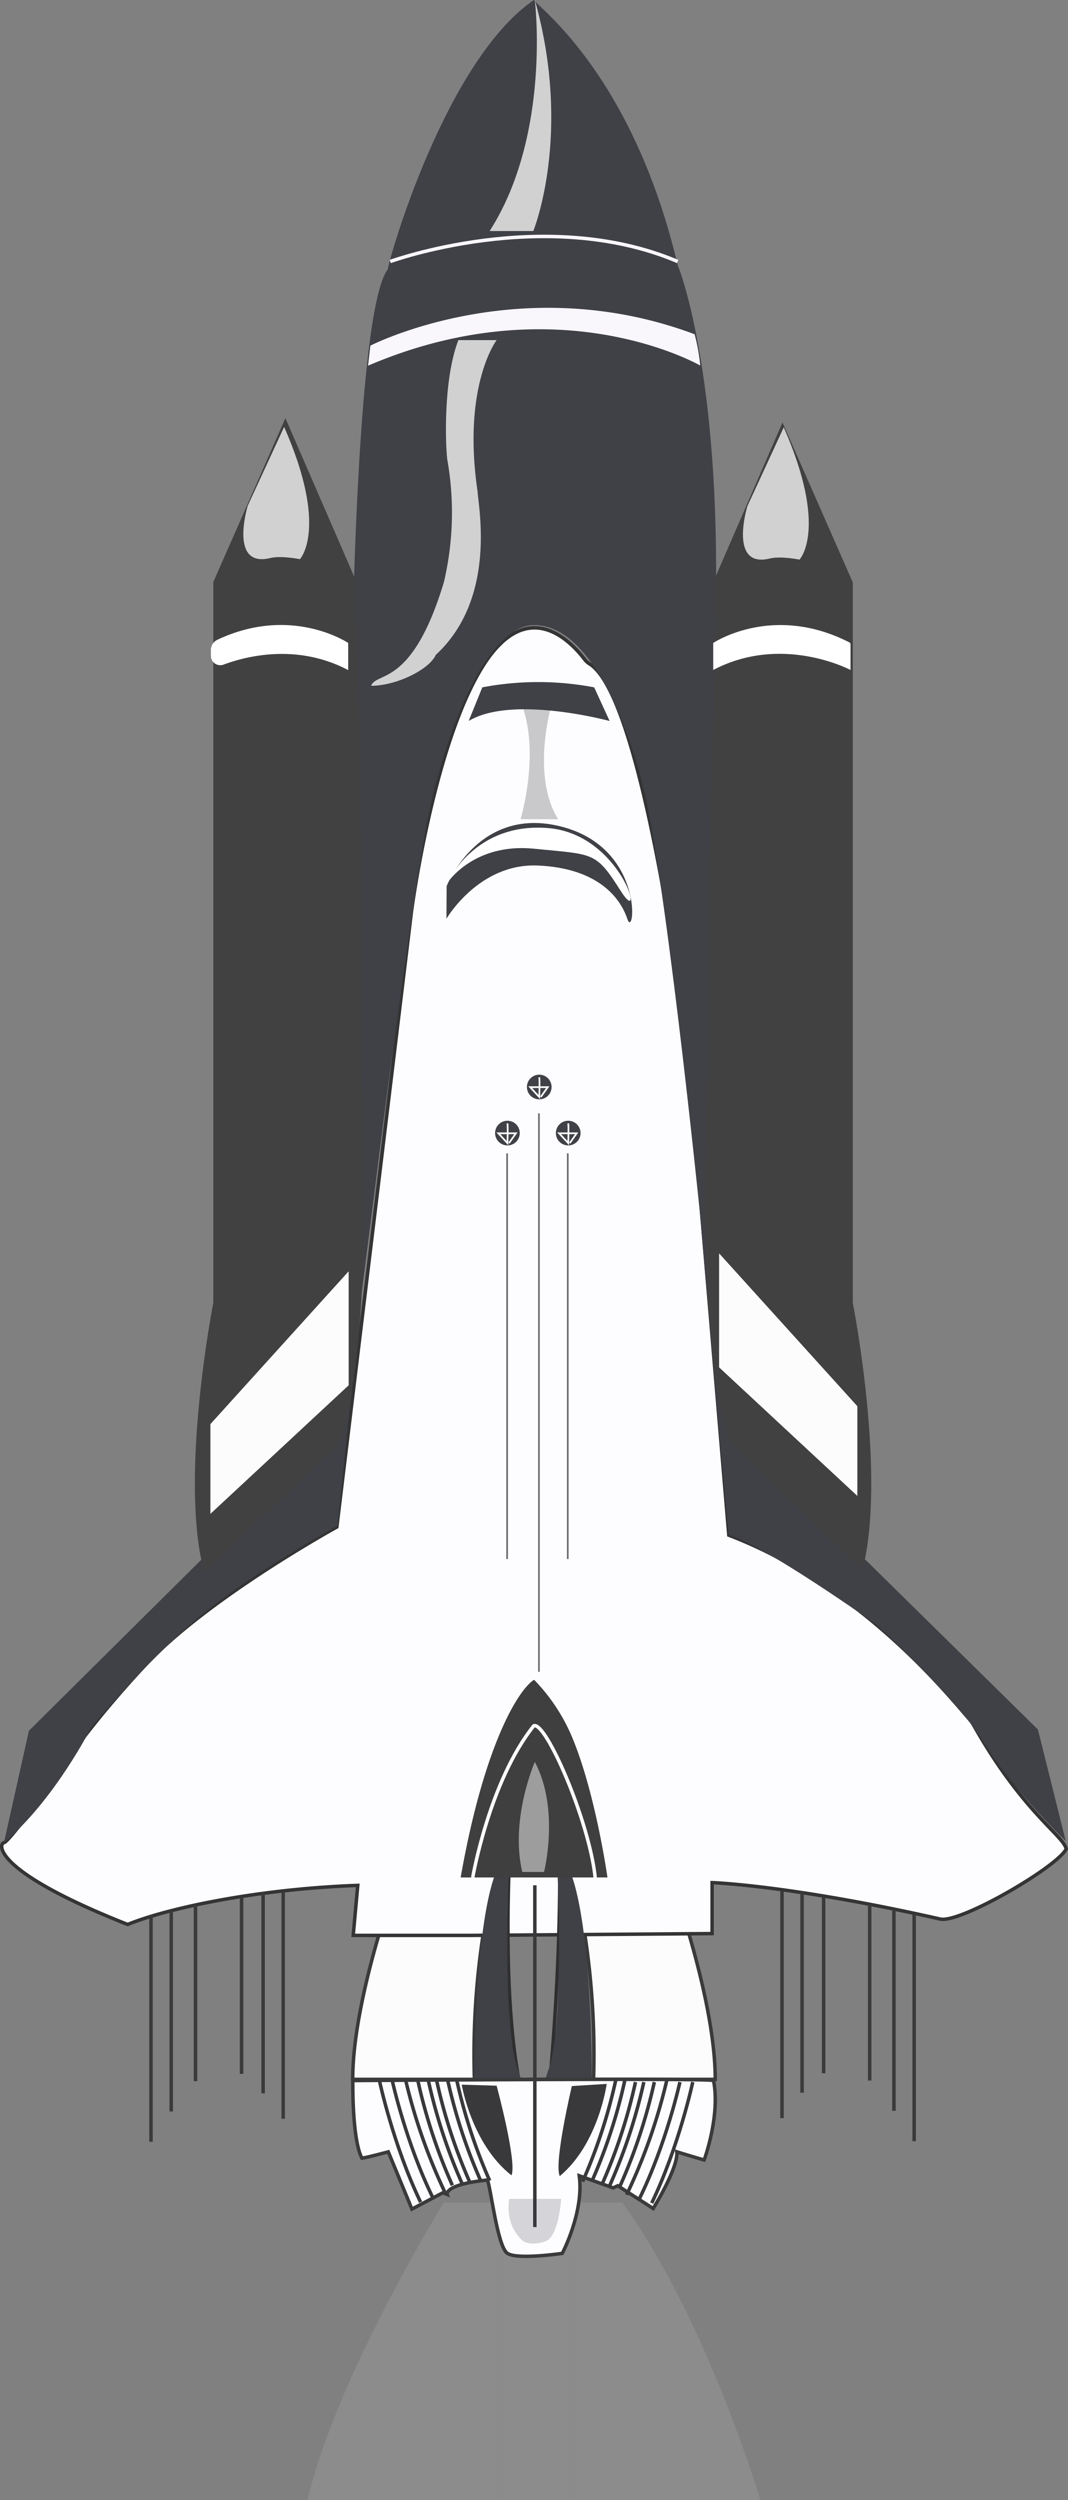 <svg id="Calque_1" data-name="Calque 1" xmlns="http://www.w3.org/2000/svg" viewBox="0 0 307.18 718.97"><rect x="0" y="0" width="307.18" height="718.97" fill="#808080" stroke="none"/><defs><style>.cls-1,.cls-16{fill:#fcfcfc;}.cls-1,.cls-19{stroke:#3a3a3a;}.cls-1,.cls-12,.cls-14,.cls-15,.cls-19,.cls-2,.cls-20,.cls-23,.cls-3,.cls-6,.cls-8{stroke-miterlimit:10;}.cls-19,.cls-2{fill:#fdfdff;}.cls-2{stroke:#353434;}.cls-12,.cls-14,.cls-15,.cls-20,.cls-23,.cls-3,.cls-6{fill:none;}.cls-3{stroke:#302f2f;}.cls-4{fill:#3f4147;}.cls-5{fill:#3f3f3f;}.cls-6{stroke:#fcfafa;}.cls-7,.cls-8{fill:#424141;}.cls-8{stroke:#424141;}.cls-9{fill:#fff;}.cls-10{fill:#c9c8ca;}.cls-11{fill:#d1d1d1;}.cls-12{stroke:#f9f9f9;}.cls-12,.cls-15{stroke-width:0.5px;}.cls-13{fill:#f9f7fc;}.cls-14{stroke:#f9f7fc;}.cls-15{stroke:#707070;}.cls-17,.cls-18{fill:#9d9d9e;}.cls-18{opacity:0.4;}.cls-20{stroke:#39383a;}.cls-21{fill:#39383a;}.cls-22{fill:#afadb2;opacity:0.5;}.cls-23{stroke:#8b8b8e;}</style></defs><title>Fusée</title><path class="cls-1" d="M625.73,613.06h35a228,228,0,0,1,5.76-58.59H638.81S625.73,589.52,625.73,613.06Z" transform="translate(-524.28 -15.1)"/><path class="cls-1" d="M730,613.06h-35a228.25,228.25,0,0,0-5.75-58.59h27.72S730,589.52,730,613.06Z" transform="translate(-524.28 -15.1)"/><path class="cls-2" d="M729.1,571.14V556.49s22.32.7,65.57,10.46c5.58,1.4,33.65-14.91,36.27-20.14-.78-3.92-12.82-10.72-27.2-36.62-3.67-3.66-29.56-38.19-69.84-53.62C732.59,440.88,722.39,320,722.39,320S710.2,215.94,693.81,206a5.6,5.6,0,0,1-1.46-1.37c-3.42-4.43-16-18.76-29.08,1.86-14.38,22.76-20.66,70.88-20.66,70.88L621.16,454.22S584,474.62,566,494s-25.11,31.38-25.11,31.38S527,544.72,525.42,545,522,553.09,561,568.52c11.51-4.7,37.14-10.2,66.18-11.24l-1.31,14.38h34Z" transform="translate(-524.28 -15.1)"/><path class="cls-3" d="M673.48,511.92s-7,62.77,0,101.14h9s6.28-64.18,0-101.14Z" transform="translate(-524.28 -15.1)"/><path class="cls-4" d="M666.54,554.47h4.05s-2,45,2.89,56.49a10.33,10.33,0,0,0,1,2.62l-13.72-.52S660.49,571.73,666.54,554.47Z" transform="translate(-524.28 -15.1)"/><path class="cls-4" d="M688.72,554.47h-4.06s2,45-2.89,56.49a10.2,10.2,0,0,1-1,2.62l13.71-.52S694.76,571.73,688.72,554.47Z" transform="translate(-524.28 -15.1)"/><path class="cls-5" d="M656.77,555H699s-3.5-24.94-10.52-41.16a53.23,53.23,0,0,0-10.58-15.69C673.85,500.58,663.74,515.58,656.77,555Z" transform="translate(-524.28 -15.1)"/><path class="cls-6" d="M660.25,555s4.74-27.55,17.54-43.6c3.38-1.56,15.94,27.21,17.68,43.6" transform="translate(-524.28 -15.1)"/><path class="cls-4" d="M525.42,545l7.18-32.19,87.19-86.49,5.86-40.57.08-23.26L625.4,213.2s1-108.46,10.43-120.67c.35-3.14,16.6-60,42-77.43,1.29,2.1,28.49,21.63,41.4,76.38,1,2.1,12.29,33.14,10.9,98.7.35,65.57-.1,173-.1,173l6.29,64.17,86.49,85.1,8,32.09s-15.16-14.68-23.53-28.28-31.15-34.12-31.15-34.12-32.67-23.2-42.21-25.56C732.72,446,725.6,364,725.6,364S715,259.41,708.2,236.92s-16.74-42.07-30.34-42.07-26.78,31.7-32,63.61-11.41,80-11.41,80L628,389.33l-6.63,64.52S596,467.78,580.82,480.68s-30.34,31.24-30.34,31.24S540.07,532.6,525.42,545Z" transform="translate(-524.28 -15.1)"/><path class="cls-7" d="M734.73,430.25S723.85,411,728,319.57c-.5-65.42,2.29-107.85,2.08-126.94-.08-7.57-.12-11.4-.12-11.4l19.38-44.64,20.23,46V389.79s9.77,49.53,2.79,76.73Z" transform="translate(-524.28 -15.1)"/><path class="cls-8" d="M621,430.25s10.78-20,6.6-111.37c.7-91.38-1.86-137.65-1.86-137.65l-19.38-44.64-20.23,46V389.79s-9.77,49.53-2.79,76.73Z" transform="translate(-524.28 -15.1)"/><path class="cls-4" d="M652.69,279.3S662,263.26,679,264s23.62,9.07,25.71,15.35,5.23-20.23-18.83-26.51-33.14,17.09-33.14,17.09Z" transform="translate(-524.28 -15.1)"/><path class="cls-9" d="M653,268.92s7.52-11.5,24.86-9.76,17.69.7,25,12.21.35-16.4-20.93-18.14S653,268.92,653,268.92Z" transform="translate(-524.28 -15.1)"/><path class="cls-10" d="M674,250.68s5.93-19.54,0-33.83l9.07.34s-6.28,20.58,1.75,33.49Z" transform="translate(-524.28 -15.1)"/><path class="cls-4" d="M663,212.76a86,86,0,0,1,32.18,0l4.44,9.68s-28-7.59-40.54,0Z" transform="translate(-524.28 -15.1)"/><path class="cls-9" d="M729.42,200s17.06-11.48,39.15-.17a.63.63,0,0,1,.34.55v7.39s-19.62-10.46-39.49,0Z" transform="translate(-524.28 -15.1)"/><path class="cls-9" d="M624.43,200s-16.29-11-37.65-.91a3.26,3.26,0,0,0-1.84,3v1.61a2.69,2.69,0,0,0,3.62,2.53c6.58-2.45,21.15-6.18,35.87,1.57Z" transform="translate(-524.28 -15.1)"/><path class="cls-11" d="M606,137.87l-10.46,22.67s-5.58,18.13,6.63,15c3.13-.7,8.37.36,8.37.36S618.9,167.16,606,137.87Z" transform="translate(-524.28 -15.1)"/><path class="cls-11" d="M749.7,138l-10.46,22.67s-5.58,18.14,6.62,15c3.14-.7,8.37.36,8.37.36S762.6,167.34,749.7,138Z" transform="translate(-524.28 -15.1)"/><circle class="cls-4" cx="145.95" cy="325.84" r="3.55"/><circle class="cls-4" cx="163.43" cy="325.84" r="3.55"/><circle class="cls-4" cx="155.1" cy="312.59" r="3.55"/><path class="cls-12" d="M679.38,324.89c.18,1.22,0,5.67,0,5.67l-2.61-2.83h5.05l-2,2.83" transform="translate(-524.28 -15.1)"/><path class="cls-12" d="M687.71,338.15c.17,1.22,0,5.66,0,5.66L685.09,341h5.06l-2,2.83" transform="translate(-524.28 -15.1)"/><path class="cls-12" d="M670.23,338.15c.17,1.22,0,5.66,0,5.66L667.61,341h5.06l-2,2.83" transform="translate(-524.28 -15.1)"/><path class="cls-13" d="M630.14,120.26l.67-5.76s43-22.12,93.25-3.28a55.67,55.67,0,0,1,1.62,9S685.07,96.71,630.14,120.26Z" transform="translate(-524.28 -15.1)"/><path class="cls-14" d="M636.53,90.3s44.47-16.21,82.66,0" transform="translate(-524.28 -15.1)"/><path class="cls-11" d="M678.11,15.1s4.78,38.72-13,66.44h12.56S689,53.82,678.11,15.1Z" transform="translate(-524.28 -15.1)"/><path class="cls-11" d="M656.12,112.91h11s-9.94,13.08-5.49,43.43c.26,4.7,5.55,30.86-12,47.08-1.86,4.18-11.27,8.89-18.6,8.89,1.57-4.18,11.78.55,20.93-29.82a87.3,87.3,0,0,0,1-35.05C652.46,144.3,651.59,124.6,656.12,112.91Z" transform="translate(-524.28 -15.1)"/><line class="cls-15" x1="145.86" y1="331.67" x2="145.86" y2="448.33"/><line class="cls-15" x1="155.01" y1="320.16" x2="155.01" y2="480.77"/><line class="cls-15" x1="163.3" y1="331.67" x2="163.3" y2="448.33"/><polygon class="cls-16" points="60.52 409.53 60.52 435.34 100.28 398.37 100.28 365.59 60.52 409.53"/><polygon class="cls-16" points="246.59 404.38 246.59 430.18 206.83 393.21 206.83 360.43 246.59 404.38"/><path class="cls-17" d="M678.11,521.77s-7.22,16.48-3.61,31.65h6.26S685.34,535.44,678.11,521.77Z" transform="translate(-524.28 -15.1)"/><path class="cls-18" d="M651.94,648.47s-30.86,49.84-39.23,85.61H743s-15.7-52.65-39.76-85.61Z" transform="translate(-524.28 -15.1)"/><path class="cls-19" d="M686,663.1s6.28-11.85,4.89-22.32l9.76,3.49,1.31-.61,10.2,6.54s7.24-11.68,6.8-16.3c4.19,1.3,7.85,2.35,7.85,2.35s4.71-12.73,2.7-22.84c0-.79-103.75,0-103.75,0s-.27,16.82,2.61,22.32c1.83-.26,7.59-1.83,7.59-1.83l6.8,16.47,8.89-4.7,1.24.48s-1-2.84,11.58-4.15c1,2.36,2.88,19.19,5.75,21.1S686,663.1,686,663.1Z" transform="translate(-524.28 -15.1)"/><path class="cls-20" d="M633.45,613.58s3.93,18.42,11.8,34.79" transform="translate(-524.28 -15.1)"/><path class="cls-20" d="M640.9,613.06A162.7,162.7,0,0,0,652.47,646" transform="translate(-524.28 -15.1)"/><path class="cls-20" d="M637.14,613.58s3.93,17.92,11.8,33.84" transform="translate(-524.28 -15.1)"/><path class="cls-20" d="M647.52,613.58a156.4,156.4,0,0,0,9.89,29.95" transform="translate(-524.28 -15.1)"/><path class="cls-20" d="M644.5,613.58a155.59,155.59,0,0,0,9.89,29.95" transform="translate(-524.28 -15.1)"/><path class="cls-20" d="M649.91,613.58a153.49,153.49,0,0,0,9.53,29.15" transform="translate(-524.28 -15.1)"/><path class="cls-20" d="M653,613.06a153.27,153.27,0,0,0,9.53,29.14" transform="translate(-524.28 -15.1)"/><path class="cls-20" d="M655.6,613.06a152.84,152.84,0,0,0,9.52,29.14" transform="translate(-524.28 -15.1)"/><path class="cls-20" d="M723.53,613.84s-3.93,18.42-11.8,34.79" transform="translate(-524.28 -15.1)"/><path class="cls-20" d="M716.07,613.32a162.31,162.31,0,0,1-11.56,32.93" transform="translate(-524.28 -15.1)"/><path class="cls-20" d="M719.84,613.84s-3.94,17.92-11.8,33.85" transform="translate(-524.28 -15.1)"/><path class="cls-20" d="M709.46,613.84a156,156,0,0,1-9.9,29.95" transform="translate(-524.28 -15.1)"/><path class="cls-20" d="M712.48,613.84a156.4,156.4,0,0,1-9.89,29.95" transform="translate(-524.28 -15.1)"/><path class="cls-20" d="M707.06,613.84A153.06,153.06,0,0,1,697.54,643" transform="translate(-524.28 -15.1)"/><path class="cls-20" d="M704,613.32a152.84,152.84,0,0,1-9.52,29.14" transform="translate(-524.28 -15.1)"/><path class="cls-20" d="M701.38,613.32a153.27,153.27,0,0,1-9.53,29.14" transform="translate(-524.28 -15.1)"/><path class="cls-21" d="M698.78,614.37s-2.28,17.16-13.5,26.52c-1.76-3.81,3.48-25.91,3.48-25.91Z" transform="translate(-524.28 -15.1)"/><path class="cls-21" d="M657.08,614.59s2.82,17.08,14.32,26.08c1.64-3.86-4.28-25.79-4.28-25.79Z" transform="translate(-524.28 -15.1)"/><path class="cls-22" d="M670.73,647.42h14.95s-.59,10.84-4.58,12.24-6.26,0-6.26,0S669.46,655.72,670.73,647.42Z" transform="translate(-524.28 -15.1)"/><line class="cls-20" x1="153.83" y1="542.15" x2="153.83" y2="640.44"/><line class="cls-19" x1="43.43" y1="550.7" x2="43.43" y2="615.91"/><line class="cls-19" x1="81.45" y1="544.07" x2="81.45" y2="609.29"/><line class="cls-19" x1="75.68" y1="544.07" x2="75.68" y2="601.96"/><line class="cls-19" x1="49.25" y1="549.3" x2="49.25" y2="607.19"/><line class="cls-19" x1="56.23" y1="547.73" x2="56.23" y2="598.48"/><line class="cls-19" x1="69.48" y1="545.64" x2="69.48" y2="596.38"/><line class="cls-19" x1="262.93" y1="550.52" x2="262.93" y2="615.74"/><line class="cls-19" x1="224.92" y1="543.89" x2="224.92" y2="609.11"/><line class="cls-19" x1="230.69" y1="543.89" x2="230.69" y2="601.79"/><line class="cls-19" x1="257.11" y1="549.13" x2="257.11" y2="607.02"/><line class="cls-19" x1="250.14" y1="547.56" x2="250.14" y2="598.3"/><line class="cls-19" x1="236.89" y1="545.46" x2="236.89" y2="596.21"/><line class="cls-23" x1="164.9" y1="648.85" x2="164.9" y2="718.97"/><line class="cls-23" x1="143.36" y1="648.85" x2="143.36" y2="718.97"/></svg>